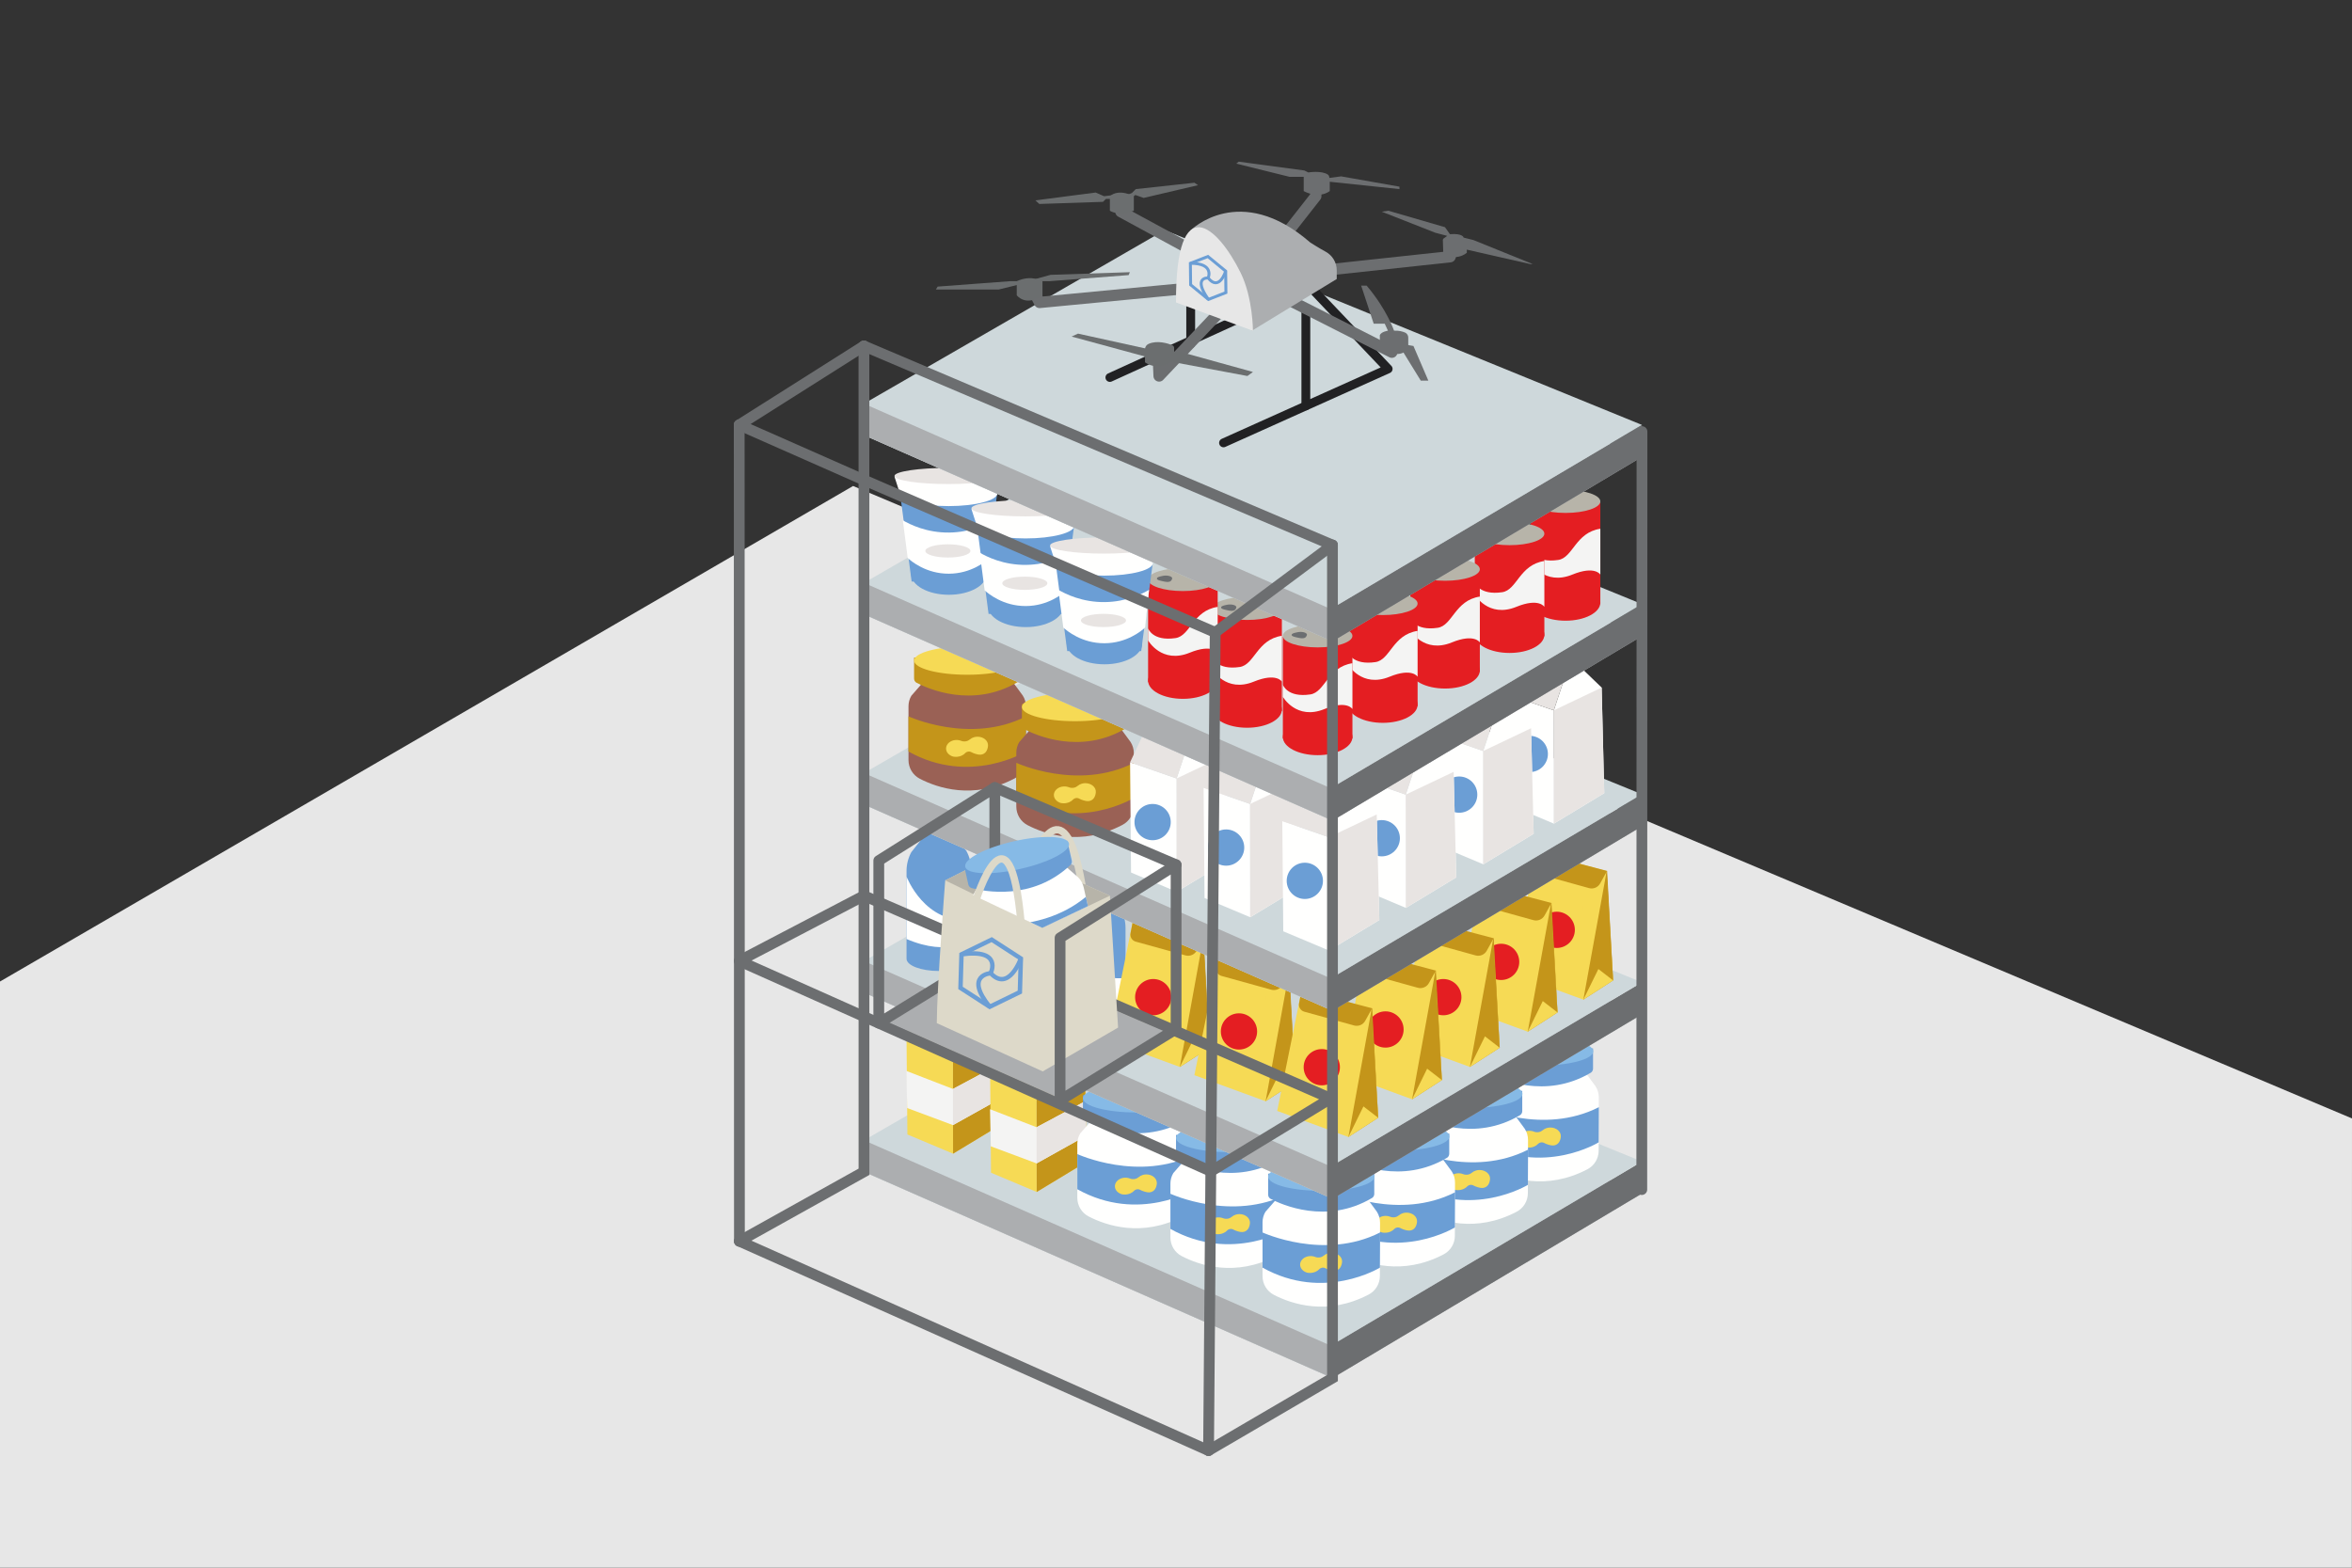 <?xml version="1.0" encoding="utf-8"?>
<!-- Generator: Adobe Illustrator 26.0.3, SVG Export Plug-In . SVG Version: 6.00 Build 0)  -->
<svg version="1.1" xmlns="http://www.w3.org/2000/svg" xmlns:xlink="http://www.w3.org/1999/xlink" x="0px" y="0px"
	 viewBox="0 0 4800 3200" style="enable-background:new 0 0 4800 3200;" xml:space="preserve">
<rect x="0" y="0" width="4800" height="3200" fill="#333333" stroke="none"/>
<style type="text/css">
	.st0{fill:#E7E7E7;}
	.st1{fill:#ACAEB0;}
	.st2{fill:#6C6E70;}
	.st3{fill:#CED8DB;}
	.st4{fill:#F6DA55;}
	.st5{fill:#C4951A;}
	.st6{fill:#F4F4F3;}
	.st7{fill:#E8E4E2;}
	.st8{fill:#FFFFFE;}
	.st9{fill:#6B9ED5;}
	.st10{fill:#86BAE6;}
	.st11{fill:#E41E22;}
	.st12{fill:#9A6155;}
	.st13{fill:#B7B4A9;}
	.st14{fill:none;stroke:#6C6E70;stroke-width:22;stroke-linecap:round;stroke-miterlimit:10;}
	.st15{fill:none;stroke:#6C6E70;stroke-width:22;stroke-linecap:round;stroke-linejoin:round;stroke-miterlimit:10;}
	.st16{fill:#DDD9C9;}
	.st17{fill:none;stroke:#DDD9C9;stroke-width:15;stroke-miterlimit:10;}
	.st18{clip-path:url(#SVGID_00000134939294612512927470000012748752882316378774_);}
	.st19{opacity:0.29;}
	.st20{fill:none;stroke:#212123;stroke-width:18;stroke-linecap:round;stroke-linejoin:round;stroke-miterlimit:10;}
	.st21{fill:none;stroke:#6C6E70;stroke-width:23;stroke-linejoin:round;stroke-miterlimit:10;}
	.st22{fill:#6B6E6F;}
	.st23{fill:none;stroke:#6B9ED5;stroke-width:6;stroke-miterlimit:10;}
	.st24{fill:none;stroke:#6B9ED5;stroke-width:9;stroke-miterlimit:10;}
</style>
<g id="Layer_1">
	<polygon class="st0" points="-0.25,3200 4799.75,3200 4800,2283 1741,992 -0.25,2003.65 	"/>
</g>
<g id="Layer_7">
	<g>
		<polygon class="st1" points="1763.23,2391.84 2372.5,2027.66 3351,2436.19 2719.39,2812.91 		"/>
		<polygon class="st2" points="3351,2436.19 3351,2370.95 2715.87,2746.77 2719.39,2812.91 		"/>
		<polygon class="st3" points="2715.87,2746.77 1763.23,2327.61 2377.13,1973.32 3351,2370.95 2715.87,2746.77 1763.23,2327.61 
			1763.23,2391.84 2719.39,2812.91 		"/>
		<polygon class="st1" points="1763.23,2327.61 1763.23,2391.84 2719.39,2812.91 2715.87,2746.77 		"/>
	</g>
	<g>
		<polygon class="st4" points="1945.04,2354.91 2047.82,2292.68 2042.53,2077.16 1980.2,2017.16 1944.82,2123.68 		"/>
		<polygon class="st4" points="1849.82,2090.68 1944.82,2123.68 1945.04,2354.91 1851.82,2315.68 		"/>
		<polygon class="st5" points="1849.82,2090.68 1892.82,1998.68 1980.2,2017.16 1944.82,2123.68 		"/>
		<polygon class="st4" points="1971.56,2043.16 1884.18,2017.16 1892.82,1998.68 1980.2,2017.16 		"/>
		<polygon class="st5" points="1944.82,2123.68 2042.53,2077.16 2047.82,2292.68 1945.04,2354.91 		"/>
		<polygon class="st6" points="1849.82,2186.03 1944.82,2222.79 2044.79,2169.22 2046.52,2239.81 1944.82,2296.61 1851.34,2261.74 
					"/>
		<polygon class="st7" points="1944.82,2222.79 1944.82,2296.61 2046.52,2239.81 2044.79,2169.22 		"/>
	</g>
	<g>
		<polygon class="st4" points="2115.72,2433.07 2218.5,2370.83 2213.21,2155.32 2150.87,2095.32 2115.5,2201.83 		"/>
		<polygon class="st4" points="2020.5,2168.83 2115.5,2201.83 2115.72,2433.07 2022.5,2393.83 		"/>
		<polygon class="st5" points="2020.5,2168.83 2063.5,2076.83 2150.87,2095.32 2115.5,2201.83 		"/>
		<polygon class="st4" points="2142.24,2121.32 2054.86,2095.32 2063.5,2076.83 2150.87,2095.32 		"/>
		<polygon class="st5" points="2115.5,2201.83 2213.21,2155.32 2218.5,2370.83 2115.72,2433.07 		"/>
		<polygon class="st6" points="2020.5,2264.19 2115.5,2300.95 2215.47,2247.38 2217.2,2317.97 2115.5,2374.77 2022.02,2339.9 		"/>
		<polygon class="st7" points="2115.5,2300.95 2115.5,2374.77 2217.2,2317.97 2215.47,2247.38 		"/>
	</g>
	<g>
		<path class="st8" d="M2412.83,2287.36h-185.49l-22.82,26.18c-3.87,6.47-5.91,13.87-5.91,21.42l0,109.99
			c0,15.96,8.82,30.66,22.99,38.01c35.7,18.54,109.21,43.84,193.68-0.58c14.01-7.37,22.78-21.9,22.83-37.72l0.32-108.8
			c0.02-8.11-2.32-16.05-6.73-22.86L2412.83,2287.36z"/>
		<path class="st9" d="M2210.03,2235.69v42.76c0,3.68,1.95,7.04,5.03,8.66c22.17,11.66,114.13,53.32,206.96-1.72
			c2.86-1.69,4.62-4.93,4.62-8.43v-41.26H2210.03z"/>
		<ellipse class="st10" cx="2318.53" cy="2241.81" rx="108.5" ry="28.96"/>
		<path class="st9" d="M2198.61,2355.73c0,0,125.77,58.04,239.91,0l-0.37,71.77c0,0-113.91,70.25-239.54,0V2355.73z"/>
		<path class="st4" d="M2320.05,2427.69l0.08-0.01c2.43-0.4,4.96,0.01,6.98,1.19c3.94,2.29,13.04,5.4,18.33,5.06
			c10.51-0.67,14.79-9.56,15.46-18.13c0.79-10.15-9.08-18.58-21.37-18.58c-2.5,0-4.89,0.35-7.12,0.99l0,0l0,0
			c-3.24,0.93-6.11,2.47-8.43,4.46c-2.09,1.8-4.69,3.17-7.63,3.78c-0.11,0.02-0.21,0.04-0.32,0.06c-3.33,0.66-6.88,0.36-9.97-0.86
			c-3.3-1.31-7.07-1.95-11.06-1.71c-10.62,0.66-19.15,7.8-19.7,16.46c-0.5,7.95,5.52,14.8,14.1,17.33c0,0,14.89,3.64,25.02-7.13
			C2315.84,2429.12,2317.8,2428.06,2320.05,2427.69z"/>
	</g>
	<g>
		<path class="st8" d="M2602.83,2368.36h-185.49l-22.82,26.18c-3.87,6.47-5.91,13.87-5.91,21.42l0,109.99
			c0,15.96,8.82,30.66,22.99,38.01c35.7,18.54,109.21,43.84,193.68-0.58c14.01-7.37,22.78-21.9,22.83-37.72l0.32-108.8
			c0.02-8.11-2.32-16.05-6.73-22.86L2602.83,2368.36z"/>
		<path class="st9" d="M2400.03,2316.69v42.76c0,3.68,1.95,7.04,5.03,8.66c22.17,11.66,114.13,53.32,206.96-1.72
			c2.86-1.69,4.62-4.93,4.62-8.43v-41.26H2400.03z"/>
		<ellipse class="st10" cx="2508.53" cy="2322.81" rx="108.5" ry="28.96"/>
		<path class="st9" d="M2388.61,2436.73c0,0,125.77,58.04,239.91,0l-0.37,71.77c0,0-113.91,70.25-239.54,0V2436.73z"/>
		<path class="st4" d="M2510.05,2508.69l0.08-0.01c2.43-0.4,4.96,0.01,6.98,1.19c3.94,2.29,13.04,5.4,18.33,5.06
			c10.51-0.67,14.79-9.56,15.46-18.13c0.79-10.15-9.08-18.58-21.37-18.58c-2.5,0-4.89,0.35-7.12,0.99l0,0l0,0
			c-3.24,0.93-6.11,2.47-8.43,4.46c-2.09,1.8-4.69,3.17-7.63,3.78c-0.11,0.02-0.21,0.04-0.32,0.06c-3.33,0.66-6.88,0.36-9.97-0.86
			c-3.3-1.31-7.07-1.95-11.06-1.71c-10.62,0.66-19.15,7.8-19.7,16.46c-0.5,7.95,5.52,14.8,14.1,17.33c0,0,14.89,3.64,25.02-7.13
			C2505.84,2510.12,2507.8,2509.06,2510.05,2508.69z"/>
	</g>
	<g>
		<path class="st8" d="M3237.3,2191.64h-185.49l-22.82,26.18c-3.87,6.47-5.91,13.87-5.91,21.42l0,109.99
			c0,15.96,8.82,30.66,22.99,38.01c35.7,18.54,109.21,43.84,193.68-0.58c14.01-7.37,22.78-21.9,22.83-37.72l0.32-108.8
			c0.02-8.11-2.32-16.05-6.73-22.86L3237.3,2191.64z"/>
		<path class="st9" d="M3034.49,2139.96v42.76c0,3.68,1.95,7.04,5.03,8.66c22.17,11.66,114.13,53.32,206.96-1.72
			c2.86-1.69,4.62-4.93,4.62-8.43v-41.26H3034.49z"/>
		<ellipse class="st10" cx="3143" cy="2146.08" rx="108.5" ry="28.96"/>
		<path class="st9" d="M3023.07,2260c0,0,125.77,58.04,239.91,0l-0.37,71.77c0,0-113.91,70.25-239.54,0V2260z"/>
		<path class="st4" d="M3144.52,2331.97l0.08-0.01c2.43-0.4,4.96,0.01,6.98,1.19c3.94,2.29,13.04,5.4,18.33,5.06
			c10.51-0.67,14.79-9.56,15.46-18.13c0.79-10.15-9.08-18.58-21.37-18.58c-2.5,0-4.89,0.35-7.12,0.99l0,0l0,0
			c-3.24,0.93-6.11,2.47-8.43,4.46c-2.09,1.8-4.69,3.17-7.63,3.78c-0.11,0.02-0.21,0.04-0.32,0.06c-3.33,0.66-6.88,0.36-9.97-0.86
			c-3.3-1.31-7.07-1.95-11.06-1.71c-10.62,0.66-19.15,7.8-19.7,16.46c-0.5,7.95,5.52,14.8,14.1,17.33c0,0,14.89,3.64,25.02-7.13
			C3140.3,2333.4,3142.27,2332.34,3144.52,2331.97z"/>
	</g>
	<g>
		<path class="st8" d="M3092.83,2278.36h-185.49l-22.82,26.18c-3.87,6.47-5.91,13.87-5.91,21.42l0,109.99
			c0,15.96,8.82,30.66,22.99,38.01c35.7,18.54,109.21,43.84,193.68-0.58c14.01-7.37,22.78-21.9,22.83-37.72l0.32-108.8
			c0.02-8.11-2.32-16.05-6.73-22.86L3092.83,2278.36z"/>
		<path class="st9" d="M2890.03,2226.69v42.76c0,3.68,1.95,7.04,5.03,8.66c22.17,11.66,114.13,53.32,206.96-1.72
			c2.86-1.69,4.62-4.93,4.62-8.43v-41.26H2890.03z"/>
		<ellipse class="st10" cx="2998.53" cy="2232.81" rx="108.5" ry="28.96"/>
		<path class="st9" d="M2878.61,2346.73c0,0,125.77,58.04,239.91,0l-0.37,71.77c0,0-113.91,70.25-239.54,0V2346.73z"/>
		<path class="st4" d="M3000.05,2418.69l0.08-0.01c2.43-0.4,4.96,0.01,6.98,1.19c3.94,2.29,13.04,5.4,18.33,5.06
			c10.51-0.67,14.79-9.56,15.46-18.13c0.79-10.15-9.08-18.58-21.37-18.58c-2.5,0-4.89,0.35-7.12,0.99l0,0l0,0
			c-3.24,0.93-6.11,2.47-8.43,4.46c-2.09,1.8-4.69,3.17-7.63,3.78c-0.11,0.02-0.21,0.04-0.32,0.06c-3.33,0.66-6.88,0.36-9.97-0.86
			c-3.3-1.31-7.07-1.95-11.06-1.71c-10.62,0.66-19.15,7.8-19.7,16.46c-0.5,7.95,5.52,14.8,14.1,17.33c0,0,14.89,3.64,25.02-7.13
			C2995.84,2420.12,2997.8,2419.06,3000.05,2418.69z"/>
	</g>
	<g>
		<path class="st8" d="M2943.83,2365.36h-185.49l-22.82,26.18c-3.87,6.47-5.91,13.87-5.91,21.42l0,109.99
			c0,15.96,8.82,30.66,22.99,38.01c35.7,18.54,109.21,43.84,193.68-0.58c14.01-7.37,22.78-21.9,22.83-37.72l0.32-108.8
			c0.02-8.11-2.32-16.05-6.73-22.86L2943.83,2365.36z"/>
		<path class="st9" d="M2741.03,2313.69v42.76c0,3.68,1.95,7.04,5.03,8.66c22.17,11.66,114.13,53.32,206.96-1.72
			c2.86-1.69,4.62-4.93,4.62-8.43v-41.26H2741.03z"/>
		<ellipse class="st10" cx="2849.53" cy="2319.81" rx="108.5" ry="28.96"/>
		<path class="st9" d="M2729.61,2433.73c0,0,125.77,58.04,239.91,0l-0.37,71.77c0,0-113.91,70.25-239.54,0V2433.73z"/>
		<path class="st4" d="M2851.05,2505.69l0.08-0.01c2.43-0.4,4.96,0.01,6.98,1.19c3.94,2.29,13.04,5.4,18.33,5.06
			c10.51-0.67,14.79-9.56,15.46-18.13c0.79-10.15-9.08-18.58-21.37-18.58c-2.5,0-4.89,0.35-7.12,0.99l0,0l0,0
			c-3.24,0.93-6.11,2.47-8.43,4.46c-2.09,1.8-4.69,3.17-7.63,3.78c-0.11,0.02-0.21,0.04-0.32,0.06c-3.33,0.66-6.88,0.36-9.97-0.86
			c-3.3-1.31-7.07-1.95-11.06-1.71c-10.62,0.66-19.15,7.8-19.7,16.46c-0.5,7.95,5.52,14.8,14.1,17.33c0,0,14.89,3.64,25.02-7.13
			C2846.84,2507.12,2848.8,2506.06,2851.05,2505.69z"/>
	</g>
	<g>
		<path class="st8" d="M2790.83,2447.36h-185.49l-22.82,26.18c-3.87,6.47-5.91,13.87-5.91,21.42l0,109.99
			c0,15.96,8.82,30.66,22.99,38.01c35.7,18.54,109.21,43.84,193.68-0.58c14.01-7.37,22.78-21.9,22.83-37.72l0.32-108.8
			c0.02-8.11-2.32-16.05-6.73-22.86L2790.83,2447.36z"/>
		<path class="st9" d="M2588.03,2395.69v42.76c0,3.68,1.95,7.04,5.03,8.66c22.17,11.66,114.13,53.32,206.96-1.72
			c2.86-1.69,4.62-4.93,4.62-8.43v-41.26H2588.03z"/>
		<ellipse class="st10" cx="2696.53" cy="2401.81" rx="108.5" ry="28.96"/>
		<path class="st9" d="M2576.61,2515.73c0,0,125.77,58.04,239.91,0l-0.37,71.77c0,0-113.91,70.25-239.54,0V2515.73z"/>
		<path class="st4" d="M2698.05,2587.69l0.08-0.01c2.43-0.4,4.96,0.01,6.98,1.19c3.94,2.29,13.04,5.4,18.33,5.06
			c10.51-0.67,14.79-9.56,15.46-18.13c0.79-10.15-9.08-18.58-21.37-18.58c-2.5,0-4.89,0.35-7.12,0.99l0,0l0,0
			c-3.24,0.93-6.11,2.47-8.43,4.46c-2.09,1.8-4.69,3.17-7.63,3.78c-0.11,0.02-0.21,0.04-0.32,0.06c-3.33,0.66-6.88,0.36-9.97-0.86
			c-3.3-1.31-7.07-1.95-11.06-1.71c-10.62,0.66-19.15,7.8-19.7,16.46c-0.5,7.95,5.52,14.8,14.1,17.33c0,0,14.89,3.64,25.02-7.13
			C2693.84,2589.12,2695.8,2588.06,2698.05,2587.69z"/>
	</g>
	<g>
		<polygon class="st1" points="1763.17,2026.07 2372.45,1661.89 3350.94,2070.42 2719.33,2447.14 		"/>
		<polygon class="st2" points="3350.94,2070.42 3350.94,2005.18 2715.82,2381 2719.33,2447.14 		"/>
		<polygon class="st3" points="2715.82,2381 1763.17,1961.84 2377.07,1607.55 3350.94,2005.18 2715.82,2381 1763.17,1961.84 
			1763.17,2026.07 2719.33,2447.14 		"/>
		<polygon class="st1" points="1763.17,1961.84 1763.17,2026.07 2719.33,2447.14 2715.82,2381 		"/>
	</g>
	<g>
		<path class="st9" d="M2286.94,1855.17l-36.08-43.95h-39.03l-37.13,46.87c-6.37,11.82-9.7,25.03-9.7,38.45v179.04
			c0,13.82,29.55,25.02,66,25.02c36.45,0,66-11.2,66-25.02v-181.31C2297,1880.6,2293.54,1867.15,2286.94,1855.17z"/>
		<path class="st3" d="M2204.89,1794.36v14.7c0,1.57,0.89,3.01,2.3,3.69c6.37,3.09,25.28,10.26,47.55-0.06
			c1.45-0.67,2.38-2.14,2.38-3.73v-14.59"/>
		<ellipse class="st7" cx="2231" cy="1794.36" rx="26.11" ry="7.34"/>
		<path class="st8" d="M2165,1907.87c0,0,36.99,98.46,132,88.3v39.15c0,0-44.24,37.69-132,0V1907.87z"/>
	</g>
	<g>
		<path class="st9" d="M1972.02,1736.58l-36.08-43.95h-39.03l-37.13,46.87c-6.37,11.82-9.7,25.03-9.7,38.45V1957
			c0,13.82,29.55,25.02,66,25.02s66-11.2,66-25.02v-181.31C1982.09,1762.01,1978.62,1748.56,1972.02,1736.58z"/>
		<path class="st3" d="M1889.98,1675.77v14.7c0,1.57,0.89,3.01,2.3,3.69c6.37,3.09,25.28,10.26,47.55-0.06
			c1.45-0.67,2.38-2.14,2.38-3.73v-14.59"/>
		<ellipse class="st7" cx="1916.09" cy="1675.77" rx="26.11" ry="7.34"/>
		<path class="st8" d="M1850.09,1789.28c0,0,36.99,98.46,132,88.3v39.15c0,0-44.24,37.69-132,0V1789.28z"/>
	</g>
	<g>
		<polyline class="st5" points="2407.62,1946.66 2407.84,2177.89 2468.62,2138.66 2456.33,1915.14 		"/>
		<polygon class="st4" points="2312.53,1877.4 2455.53,1915.4 2407.84,2177.89 2262.53,2124.66 		"/>
		<circle class="st11" cx="2353.53" cy="2035.4" r="37"/>
		<polygon class="st4" points="2407.62,1946.66 2454.33,1915.14 2468.62,2138.66 2407.84,2177.89 		"/>
		<path class="st5" d="M2442.14,1940.69l14.19-25.55l-143.8-37.74l-5.37,27.51c-1.49,7.62,3.14,15.09,10.62,17.16l101.64,28.15
			C2428.28,1952.67,2437.68,1948.74,2442.14,1940.69z"/>
		<polygon class="st5" points="2455.53,1915.4 2407.84,2177.89 2438.53,2115.4 2468.62,2138.66 		"/>
	</g>
	<g>
		<polyline class="st5" points="2582.62,2016.66 2582.84,2247.89 2643.62,2208.66 2631.33,1985.14 		"/>
		<polygon class="st4" points="2487.53,1947.4 2630.53,1985.4 2582.84,2247.89 2437.53,2194.66 		"/>
		<circle class="st11" cx="2528.53" cy="2105.4" r="37"/>
		<polygon class="st4" points="2582.62,2016.66 2629.33,1985.14 2643.62,2208.66 2582.84,2247.89 		"/>
		<path class="st5" d="M2617.14,2010.69l14.19-25.55l-143.8-37.74l-5.37,27.51c-1.49,7.62,3.14,15.09,10.62,17.16l101.64,28.15
			C2603.28,2022.67,2612.68,2018.74,2617.14,2010.69z"/>
		<polygon class="st5" points="2630.53,1985.4 2582.84,2247.89 2613.53,2185.4 2643.62,2208.66 		"/>
	</g>
	<g>
		<polyline class="st5" points="3231.09,1809.26 3231.31,2040.49 3292.09,2001.26 3279.8,1777.74 		"/>
		<polygon class="st4" points="3136,1740 3279,1778 3231.31,2040.49 3086,1987.26 		"/>
		<circle class="st11" cx="3177" cy="1898" r="37"/>
		<polygon class="st4" points="3231.09,1809.26 3277.8,1777.74 3292.09,2001.26 3231.31,2040.49 		"/>
		<path class="st5" d="M3265.61,1803.29l14.19-25.55L3136,1740l-5.37,27.51c-1.49,7.62,3.14,15.09,10.62,17.16l101.64,28.15
			C3251.75,1815.27,3261.15,1811.33,3265.61,1803.29z"/>
		<polygon class="st5" points="3279,1778 3231.31,2040.49 3262,1978 3292.09,2001.26 		"/>
	</g>
	<g>
		<polyline class="st5" points="3117.62,1874.66 3117.84,2105.89 3178.62,2066.66 3166.33,1843.14 		"/>
		<polygon class="st4" points="3022.53,1805.4 3165.53,1843.4 3117.84,2105.89 2972.53,2052.66 		"/>
		<circle class="st11" cx="3063.53" cy="1963.4" r="37"/>
		<polygon class="st4" points="3117.62,1874.66 3164.33,1843.14 3178.62,2066.66 3117.84,2105.89 		"/>
		<path class="st5" d="M3152.14,1868.69l14.19-25.55l-143.8-37.74l-5.37,27.51c-1.49,7.62,3.14,15.09,10.62,17.16l101.64,28.15
			C3138.28,1880.67,3147.68,1876.74,3152.14,1868.69z"/>
		<polygon class="st5" points="3165.53,1843.4 3117.84,2105.89 3148.53,2043.4 3178.62,2066.66 		"/>
	</g>
	<g>
		<polyline class="st5" points="2999.62,1946.66 2999.84,2177.89 3060.62,2138.66 3048.33,1915.14 		"/>
		<polygon class="st4" points="2904.53,1877.4 3047.53,1915.4 2999.84,2177.89 2854.53,2124.66 		"/>
		<circle class="st11" cx="2945.53" cy="2035.4" r="37"/>
		<polygon class="st4" points="2999.62,1946.66 3046.33,1915.14 3060.62,2138.66 2999.84,2177.89 		"/>
		<path class="st5" d="M3034.14,1940.69l14.19-25.55l-143.8-37.74l-5.37,27.51c-1.49,7.62,3.14,15.09,10.62,17.16l101.64,28.15
			C3020.28,1952.67,3029.68,1948.74,3034.14,1940.69z"/>
		<polygon class="st5" points="3047.53,1915.4 2999.84,2177.89 3030.53,2115.4 3060.62,2138.66 		"/>
	</g>
	<g>
		<polyline class="st5" points="2881.62,2012.66 2881.84,2243.89 2942.62,2204.66 2930.33,1981.14 		"/>
		<polygon class="st4" points="2786.53,1943.4 2929.53,1981.4 2881.84,2243.89 2736.53,2190.66 		"/>
		<circle class="st11" cx="2827.53" cy="2101.4" r="37"/>
		<polygon class="st4" points="2881.62,2012.66 2928.33,1981.14 2942.62,2204.66 2881.84,2243.89 		"/>
		<path class="st5" d="M2916.14,2006.69l14.19-25.55l-143.8-37.74l-5.37,27.51c-1.49,7.62,3.14,15.09,10.62,17.16l101.64,28.15
			C2902.28,2018.67,2911.68,2014.74,2916.14,2006.69z"/>
		<polygon class="st5" points="2929.53,1981.4 2881.84,2243.89 2912.53,2181.4 2942.62,2204.66 		"/>
	</g>
	<g>
		<polyline class="st5" points="2751.62,2089.66 2751.84,2320.89 2812.62,2281.66 2800.33,2058.14 		"/>
		<polygon class="st4" points="2656.53,2020.4 2799.53,2058.4 2751.84,2320.89 2606.53,2267.66 		"/>
		<circle class="st11" cx="2697.53" cy="2178.4" r="37"/>
		<polygon class="st4" points="2751.62,2089.66 2798.33,2058.14 2812.62,2281.66 2751.84,2320.89 		"/>
		<path class="st5" d="M2786.14,2083.69l14.19-25.55l-143.8-37.74l-5.37,27.51c-1.49,7.62,3.14,15.09,10.62,17.16l101.64,28.15
			C2772.28,2095.67,2781.68,2091.74,2786.14,2083.69z"/>
		<polygon class="st5" points="2799.53,2058.4 2751.84,2320.89 2782.53,2258.4 2812.62,2281.66 		"/>
	</g>
	<g>
		<polygon class="st1" points="1763.17,1642.23 2372.45,1278.06 3350.94,1686.59 2719.33,2063.31 		"/>
		<polygon class="st2" points="3350.94,1686.59 3350.94,1621.35 2715.82,1997.16 2719.33,2063.31 		"/>
		<polygon class="st3" points="2715.82,1997.16 1763.17,1578.01 2377.07,1223.72 3350.94,1621.35 2715.82,1997.16 1763.17,1578.01 
			1763.17,1642.23 2719.33,2063.31 		"/>
		<polygon class="st1" points="1763.17,1578.01 1763.17,1642.23 2719.33,2063.31 2715.82,1997.16 		"/>
	</g>
	<g>
		<path class="st12" d="M2068.28,1393.91h-185.49l-22.82,26.18c-3.87,6.47-5.91,13.87-5.91,21.42l0,109.99
			c0,15.96,8.82,30.66,22.99,38.01c35.7,18.54,109.21,43.84,193.68-0.58c14.01-7.37,22.78-21.9,22.83-37.72l0.32-108.8
			c0.02-8.11-2.32-16.05-6.73-22.86L2068.28,1393.91z"/>
		<path class="st5" d="M1865.47,1342.23v42.76c0,3.68,1.95,7.04,5.03,8.66c22.17,11.66,114.13,53.32,206.96-1.72
			c2.86-1.69,4.62-4.93,4.62-8.43v-41.26H1865.47z"/>
		<ellipse class="st4" cx="1973.97" cy="1348.35" rx="108.5" ry="28.96"/>
		<path class="st5" d="M1854.05,1462.27c0,0,125.77,58.04,239.91,0l-0.37,71.77c0,0-113.91,70.25-239.54,0V1462.27z"/>
		<path class="st4" d="M1975.5,1534.24l0.08-0.01c2.43-0.4,4.96,0.01,6.98,1.19c3.94,2.29,13.04,5.4,18.33,5.06
			c10.51-0.67,14.79-9.56,15.46-18.13c0.79-10.15-9.08-18.58-21.37-18.58c-2.5,0-4.89,0.35-7.12,0.99l0,0l0,0
			c-3.24,0.93-6.11,2.47-8.43,4.46c-2.09,1.8-4.69,3.17-7.63,3.78c-0.11,0.02-0.21,0.04-0.32,0.06c-3.33,0.66-6.88,0.36-9.97-0.86
			c-3.3-1.31-7.07-1.95-11.06-1.71c-10.62,0.66-19.15,7.8-19.7,16.46c-0.5,7.95,5.52,14.8,14.1,17.33c0,0,14.89,3.64,25.02-7.13
			C1971.28,1535.67,1973.25,1534.61,1975.5,1534.24z"/>
	</g>
	<g>
		<path class="st12" d="M2288.31,1488.74h-185.49l-22.82,26.18c-3.87,6.47-5.91,13.87-5.91,21.42l0,109.99
			c0,15.96,8.82,30.66,22.99,38.01c35.7,18.54,109.21,43.84,193.68-0.58c14.01-7.37,22.78-21.9,22.83-37.72l0.32-108.8
			c0.02-8.11-2.32-16.05-6.73-22.86L2288.31,1488.74z"/>
		<path class="st5" d="M2085.51,1437.07v42.76c0,3.68,1.95,7.04,5.03,8.66c22.17,11.66,114.13,53.32,206.96-1.72
			c2.86-1.69,4.62-4.93,4.62-8.43v-41.26H2085.51z"/>
		<ellipse class="st4" cx="2194.01" cy="1443.19" rx="108.5" ry="28.96"/>
		<path class="st5" d="M2074.09,1557.11c0,0,125.77,58.04,239.91,0l-0.37,71.77c0,0-113.91,70.25-239.54,0V1557.11z"/>
		<path class="st4" d="M2195.53,1629.07l0.08-0.01c2.43-0.4,4.96,0.01,6.98,1.19c3.94,2.29,13.04,5.4,18.33,5.06
			c10.51-0.67,14.79-9.56,15.46-18.13c0.79-10.15-9.08-18.58-21.37-18.58c-2.5,0-4.89,0.35-7.12,0.99l0,0l0,0
			c-3.24,0.93-6.11,2.47-8.43,4.46c-2.09,1.8-4.69,3.17-7.63,3.78c-0.11,0.02-0.21,0.04-0.32,0.06c-3.33,0.66-6.88,0.36-9.97-0.86
			c-3.3-1.31-7.07-1.95-11.06-1.71c-10.62,0.66-19.15,7.8-19.7,16.46c-0.5,7.95,5.52,14.8,14.1,17.33c0,0,14.89,3.64,25.02-7.13
			C2191.32,1630.5,2193.28,1629.44,2195.53,1629.07z"/>
	</g>
	<g>
		<polygon class="st8" points="2401.49,1820.3 2504.27,1758.07 2498.98,1542.56 2436.64,1482.56 2401.27,1589.07 		"/>
		<polygon class="st8" points="2306.27,1556.07 2401.27,1589.07 2401.49,1820.3 2308.27,1781.07 		"/>
		<polygon class="st7" points="2306.27,1556.07 2349.27,1464.07 2436.64,1482.56 2401.27,1589.07 		"/>
		<polygon class="st8" points="2428.01,1508.56 2340.63,1482.56 2349.27,1464.07 2436.64,1482.56 		"/>
		<circle class="st9" cx="2352.27" cy="1678.07" r="37"/>
		<polygon class="st7" points="2401.27,1589.07 2498.98,1542.56 2504.27,1758.07 2401.49,1820.3 		"/>
	</g>
	<g>
		<polygon class="st8" points="2551.49,1872.3 2654.27,1810.07 2648.98,1594.56 2586.64,1534.56 2551.27,1641.07 		"/>
		<polygon class="st8" points="2456.27,1608.07 2551.27,1641.07 2551.49,1872.3 2458.27,1833.07 		"/>
		<polygon class="st7" points="2456.27,1608.07 2499.27,1516.07 2586.64,1534.56 2551.27,1641.07 		"/>
		<polygon class="st8" points="2578.01,1560.56 2490.63,1534.56 2499.27,1516.07 2586.64,1534.56 		"/>
		<circle class="st9" cx="2502.27" cy="1730.07" r="37"/>
		<polygon class="st7" points="2551.27,1641.07 2648.98,1594.56 2654.27,1810.07 2551.49,1872.3 		"/>
	</g>
	<g>
		<polygon class="st8" points="3171.22,1681.23 3274,1619 3268.71,1403.48 3206.38,1343.48 3171,1450 		"/>
		<polygon class="st8" points="3076,1417 3171,1450 3171.22,1681.23 3078,1642 		"/>
		<polygon class="st7" points="3076,1417 3119,1325 3206.38,1343.48 3171,1450 		"/>
		<polygon class="st8" points="3197.74,1369.48 3110.36,1343.48 3119,1325 3206.38,1343.48 		"/>
		<circle class="st9" cx="3122" cy="1539" r="37"/>
		<polygon class="st7" points="3171,1450 3268.71,1403.48 3274,1619 3171.22,1681.23 		"/>
	</g>
	<g>
		<polygon class="st8" points="3027.14,1764.23 3129.92,1702 3124.64,1486.48 3062.3,1426.48 3026.92,1533 		"/>
		<polygon class="st8" points="2931.92,1500 3026.92,1533 3027.14,1764.23 2933.92,1725 		"/>
		<polygon class="st7" points="2931.92,1500 2974.92,1408 3062.3,1426.48 3026.92,1533 		"/>
		<polygon class="st8" points="3053.66,1452.48 2966.28,1426.48 2974.92,1408 3062.3,1426.48 		"/>
		<circle class="st9" cx="2977.92" cy="1622" r="37"/>
		<polygon class="st7" points="3026.92,1533 3124.64,1486.48 3129.92,1702 3027.14,1764.23 		"/>
	</g>
	<g>
		<polygon class="st8" points="2869.14,1853.23 2971.92,1791 2966.64,1575.48 2904.3,1515.48 2868.92,1622 		"/>
		<polygon class="st8" points="2773.92,1589 2868.92,1622 2869.14,1853.23 2775.92,1814 		"/>
		<polygon class="st7" points="2773.92,1589 2816.92,1497 2904.3,1515.48 2868.92,1622 		"/>
		<polygon class="st8" points="2895.66,1541.48 2808.28,1515.48 2816.92,1497 2904.3,1515.48 		"/>
		<circle class="st9" cx="2819.92" cy="1711" r="37"/>
		<polygon class="st7" points="2868.92,1622 2966.64,1575.48 2971.92,1791 2869.14,1853.23 		"/>
	</g>
	<g>
		<polygon class="st8" points="2712.14,1940.23 2814.92,1878 2809.64,1662.48 2747.3,1602.48 2711.92,1709 		"/>
		<polygon class="st8" points="2616.92,1676 2711.92,1709 2712.14,1940.23 2618.92,1901 		"/>
		<polygon class="st7" points="2616.92,1676 2659.92,1584 2747.3,1602.48 2711.92,1709 		"/>
		<polygon class="st8" points="2738.66,1628.48 2651.28,1602.48 2659.92,1584 2747.3,1602.48 		"/>
		<circle class="st9" cx="2662.92" cy="1798" r="37"/>
		<polygon class="st7" points="2711.92,1709 2809.64,1662.48 2814.92,1878 2712.14,1940.23 		"/>
	</g>
	<g>
		<polygon class="st1" points="1763.2,1253.99 2372.48,889.82 3350.97,1298.35 2719.36,1675.07 		"/>
		<polygon class="st2" points="3350.97,1298.35 3350.97,1233.11 2715.84,1608.92 2719.36,1675.07 		"/>
		<polygon class="st3" points="2715.84,1608.92 1763.2,1189.77 2377.1,835.48 3350.97,1233.11 2715.84,1608.92 1763.2,1189.77 
			1763.2,1253.99 2719.36,1675.07 		"/>
		<polygon class="st1" points="1763.2,1189.77 1763.2,1253.99 2719.36,1675.07 2715.84,1608.92 		"/>
	</g>
	<g>
		<rect x="3124" y="1025" class="st11" width="142" height="208"/>
		<ellipse class="st11" cx="3195" cy="1230" rx="71" ry="37"/>
		<ellipse class="st13" cx="3195" cy="1023.5" rx="71" ry="23.5"/>
		<path class="st6" d="M3124,1123.21c0,0,9,26.79,56,19.79c30.34-4.52,35-56,86-63.71v93.58c0,0-11-18.87-57.15,0
			c-57.28,23.41-84.85-25.01-84.85-25.01V1123.21z"/>
		<path class="st2" d="M3173,1022c-2,6-6,8-19,5c-6.46-1.49-12-2.46-12-5.5c0-3.04,5.52-4.1,12-5.5
			C3163.29,1014,3174.68,1016.97,3173,1022z"/>
	</g>
	<g>
		<rect x="3009.75" y="1090.82" class="st11" width="142" height="208"/>
		<ellipse class="st11" cx="3080.75" cy="1295.82" rx="71" ry="37"/>
		<ellipse class="st13" cx="3080.75" cy="1089.32" rx="71" ry="23.5"/>
		<path class="st6" d="M3009.75,1189.03c0,0,9,26.79,56,19.79c30.34-4.52,35-56,86-63.71v93.58c0,0-11-18.87-57.15,0
			c-57.28,23.41-84.85-25.01-84.85-25.01V1189.03z"/>
		<path class="st2" d="M3058.75,1087.82c-2,6-6,8-19,5c-6.46-1.49-12-2.46-12-5.5s5.52-4.1,12-5.5
			C3049.03,1079.82,3060.43,1082.79,3058.75,1087.82z"/>
	</g>
	<g>
		<rect x="2878.06" y="1163.48" class="st11" width="142" height="208"/>
		<ellipse class="st11" cx="2949.06" cy="1368.48" rx="71" ry="37"/>
		<ellipse class="st13" cx="2949.06" cy="1161.98" rx="71" ry="23.5"/>
		<path class="st6" d="M2878.06,1261.69c0,0,9,26.79,56,19.79c30.34-4.52,35-56,86-63.71v93.58c0,0-11-18.87-57.15,0
			c-57.28,23.41-84.85-25.01-84.85-25.01V1261.69z"/>
		<path class="st2" d="M2927.06,1160.48c-2,6-6,8-19,5c-6.46-1.49-12-2.46-12-5.5s5.52-4.1,12-5.5
			C2917.35,1152.48,2928.74,1155.45,2927.06,1160.48z"/>
	</g>
	<g>
		<rect x="2751.06" y="1233.48" class="st11" width="142" height="208"/>
		<ellipse class="st11" cx="2822.06" cy="1438.48" rx="71" ry="37"/>
		<ellipse class="st13" cx="2822.06" cy="1231.98" rx="71" ry="23.5"/>
		<path class="st6" d="M2751.06,1331.69c0,0,9,26.79,56,19.79c30.34-4.52,35-56,86-63.71v93.58c0,0-11-18.87-57.15,0
			c-57.28,23.41-84.85-25.01-84.85-25.01V1331.69z"/>
		<path class="st2" d="M2800.06,1230.48c-2,6-6,8-19,5c-6.46-1.49-12-2.46-12-5.5s5.52-4.1,12-5.5
			C2790.35,1222.48,2801.74,1225.45,2800.06,1230.48z"/>
	</g>
	<g>
		<rect x="2474.06" y="1243.48" class="st11" width="142" height="208"/>
		<ellipse class="st11" cx="2545.06" cy="1448.48" rx="71" ry="37"/>
		<ellipse class="st13" cx="2545.06" cy="1241.98" rx="71" ry="23.5"/>
		<path class="st6" d="M2474.06,1341.69c0,0,9,26.79,56,19.79c30.34-4.52,35-56,86-63.71v93.58c0,0-11-18.87-57.15,0
			c-57.28,23.41-84.85-25.01-84.85-25.01V1341.69z"/>
		<path class="st2" d="M2523.06,1240.48c-2,6-6,8-19,5c-6.46-1.49-12-2.46-12-5.5s5.52-4.1,12-5.5
			C2513.35,1232.48,2524.74,1235.45,2523.06,1240.48z"/>
	</g>
	<g>
		<rect x="2343.06" y="1184.48" class="st11" width="142" height="208"/>
		<ellipse class="st11" cx="2414.06" cy="1389.48" rx="71" ry="37"/>
		<ellipse class="st13" cx="2414.06" cy="1182.98" rx="71" ry="23.5"/>
		<path class="st6" d="M2343.06,1282.69c0,0,9,26.79,56,19.79c30.34-4.52,35-56,86-63.71v93.58c0,0-11-18.87-57.15,0
			c-57.28,23.41-84.85-25.01-84.85-25.01V1282.69z"/>
		<path class="st2" d="M2392.06,1181.48c-2,6-6,8-19,5c-6.46-1.49-12-2.46-12-5.5s5.52-4.1,12-5.5
			C2382.35,1173.48,2393.74,1176.45,2392.06,1181.48z"/>
	</g>
	<g>
		<rect x="2618.06" y="1299.48" class="st11" width="142" height="208"/>
		<ellipse class="st11" cx="2689.06" cy="1504.48" rx="71" ry="37"/>
		<ellipse class="st13" cx="2689.06" cy="1297.98" rx="71" ry="23.5"/>
		<path class="st6" d="M2618.06,1397.69c0,0,9,26.79,56,19.79c30.34-4.52,35-56,86-63.71v93.58c0,0-11-18.87-57.15,0
			c-57.28,23.41-84.85-25.01-84.85-25.01V1397.69z"/>
		<path class="st2" d="M2667.06,1296.48c-2,6-6,8-19,5c-6.46-1.49-12-2.46-12-5.5s5.52-4.1,12-5.5
			C2657.35,1288.48,2668.74,1291.45,2667.06,1296.48z"/>
	</g>
	<g>
		<polygon class="st9" points="2011.48,1187.06 1860.48,1187.06 1836.48,1004.06 2035.48,1004.06 		"/>
		<ellipse class="st9" cx="1936.48" cy="1171.56" rx="77" ry="42.5"/>
		<path class="st8" d="M2019.48,1139.06c-7.05,6.33-37.05,31.82-83,32c-46.58,0.19-77.05-25.76-84-32c-3.33-25.67-6.67-51.33-10-77
			c14.35,8.35,48.46,25.63,95,25c43.66-0.59,75.65-16.64,90-25C2024.81,1087.73,2022.14,1113.4,2019.48,1139.06z"/>
		<ellipse class="st8" cx="1935.98" cy="1007.06" rx="99.5" ry="26"/>
		<path class="st8" d="M1836.48,1007.06l-11-34c29.7-6.01,66.97-11.01,110-11c42.92,0.01,80.1,5,109.76,11
			c-3.25,11.33-6.51,22.67-9.76,34H1836.48z"/>
		<ellipse class="st7" cx="1935.48" cy="971.56" rx="110" ry="16.5"/>
		<ellipse class="st7" cx="1934.48" cy="1124.56" rx="46" ry="13.5"/>
	</g>
	<g>
		<polygon class="st9" points="2168.48,1253.06 2017.48,1253.06 1993.48,1070.06 2192.48,1070.06 		"/>
		<ellipse class="st9" cx="2093.48" cy="1237.56" rx="77" ry="42.5"/>
		<path class="st8" d="M2176.48,1205.06c-7.05,6.33-37.05,31.82-83,32c-46.58,0.19-77.05-25.76-84-32c-3.33-25.67-6.67-51.33-10-77
			c14.35,8.35,48.46,25.63,95,25c43.66-0.59,75.65-16.64,90-25C2181.81,1153.73,2179.14,1179.4,2176.48,1205.06z"/>
		<ellipse class="st8" cx="2092.98" cy="1073.06" rx="99.5" ry="26"/>
		<path class="st8" d="M1993.48,1073.06l-11-34c29.7-6.01,66.97-11.01,110-11c42.92,0.01,80.1,5,109.76,11
			c-3.25,11.33-6.51,22.67-9.76,34H1993.48z"/>
		<ellipse class="st7" cx="2092.48" cy="1037.56" rx="110" ry="16.5"/>
		<ellipse class="st7" cx="2091.48" cy="1190.56" rx="46" ry="13.5"/>
	</g>
	<g>
		<polygon class="st9" points="2329,1329 2178,1329 2154,1146 2353,1146 		"/>
		<ellipse class="st9" cx="2254" cy="1313.5" rx="77" ry="42.5"/>
		<path class="st8" d="M2337,1281c-7.05,6.33-37.05,31.82-83,32c-46.58,0.19-77.05-25.76-84-32c-3.33-25.67-6.67-51.33-10-77
			c14.35,8.35,48.46,25.63,95,25c43.66-0.59,75.65-16.64,90-25C2342.33,1229.67,2339.67,1255.33,2337,1281z"/>
		<ellipse class="st8" cx="2253.5" cy="1149" rx="99.5" ry="26"/>
		<path class="st8" d="M2154,1149l-11-34c29.7-6.01,66.97-11.01,110-11c42.92,0.01,80.1,5,109.76,11c-3.25,11.33-6.51,22.67-9.76,34
			H2154z"/>
		<ellipse class="st7" cx="2253" cy="1113.5" rx="110" ry="16.5"/>
		<ellipse class="st7" cx="2252" cy="1266.5" rx="46" ry="13.5"/>
	</g>
	<g>
		<polygon class="st1" points="1763.14,888.22 2372.42,524.05 3350.92,932.58 2719.31,1309.3 		"/>
		<polygon class="st2" points="3350.92,932.58 3350.92,867.34 2715.79,1243.15 2719.31,1309.3 		"/>
		<polygon class="st3" points="2715.79,1243.15 1763.14,824 2377.05,469.71 3350.92,867.34 2715.79,1243.15 1763.14,824 
			1763.14,888.22 2719.31,1309.3 		"/>
		<polygon class="st1" points="1763.14,824 1763.14,888.22 2719.31,1309.3 2715.79,1243.15 		"/>
	</g>
	<g>
		<line class="st14" x1="1508.6" y1="867.34" x2="1763.16" y2="979.78"/>
		<line class="st14" x1="2480.01" y1="1290.93" x2="1763.16" y2="979.78"/>
		<line class="st14" x1="1763.14" y1="706.22" x2="1508.6" y2="867.34"/>
		<line class="st14" x1="2719.31" y1="1112.59" x2="2480.01" y2="1290.93"/>
		<line class="st14" x1="2719.31" y1="1112.59" x2="1763.14" y2="706.22"/>
		<line class="st14" x1="2480.01" y1="1290.93" x2="2466.43" y2="2960.86"/>
		<line class="st14" x1="1763.14" y1="706.22" x2="1763.16" y2="979.78"/>
		<polyline class="st14" points="1509.03,2533.57 1763.23,2391.84 1763.16,979.78 		"/>
		<polyline class="st14" points="2719.31,1112.59 2719.39,2812.91 2466.43,2960.86 		"/>
		<line class="st14" x1="1509.03" y1="2533.57" x2="2466.43" y2="2960.86"/>
		<line class="st14" x1="1508.6" y1="867.34" x2="1509.03" y2="2533.57"/>
	</g>
	<line class="st14" x1="3351" y1="881" x2="3350.59" y2="2428.2"/>
	<polygon class="st15" points="1508.6,1961.44 2471.22,2390.95 2715.79,2242.16 1763.14,1828.33 	"/>
	<polygon class="st1" points="1803,2082 2167,2244 2385,2109 2018,1951 	"/>
	<polygon class="st15" points="2030.21,1942.8 1793.43,2088.41 1793.43,1756.67 2030.21,1607.55 	"/>
	<line class="st15" x1="2030.21" y1="1607.55" x2="2400.21" y2="1765.17"/>
	<path class="st16" d="M1929,1797c0,0-17,219-17.18,291.41L2128,2187l153.82-89.5l-16.75-269.17L2054,1734L1929,1797z"/>
	<path class="st17" d="M2107,1757c0,0,63-171,101,49"/>
	<polygon class="st13" points="2127.51,1894.01 2265.07,1828.33 2054,1734 1929,1797 	"/>
	<g>
		<defs>
			<polygon id="SVGID_1_" points="1966.81,1818.06 2127,1894 2246.22,1837.33 2231.46,1678.07 2083.4,1662.48 1948.17,1723.7 			"/>
		</defs>
		<clipPath id="SVGID_00000117677805374799585760000001595549664318609792_">
			<use xlink:href="#SVGID_1_"  style="overflow:visible;"/>
		</clipPath>
		<g style="clip-path:url(#SVGID_00000117677805374799585760000001595549664318609792_);">
			<path class="st8" d="M2176.01,1769.64l-180.97,40.71l-16.52,30.55c-2.35,7.16-2.72,14.83-1.07,22.19l24.14,107.31
				c3.5,15.57,15.34,27.98,30.77,32.04c38.89,10.25,116.17,18.8,188.83-43.07c12.05-10.26,17.42-26.36,13.99-41.81l-23.57-106.22
				c-1.76-7.92-5.78-15.15-11.58-20.82L2176.01,1769.64z"/>
			<path class="st9" d="M1966.81,1763.73l9.38,41.72c0.81,3.59,3.45,6.44,6.81,7.34c24.19,6.51,123.05,26.97,201.54-47.1
				c2.41-2.28,3.43-5.83,2.66-9.24l-9.05-40.25L1966.81,1763.73z"/>
			
				<ellipse transform="matrix(0.976 -0.22 0.22 0.976 -332.588 497.718)" class="st10" cx="2074.01" cy="1745.89" rx="108.5" ry="28.96"/>
			<path class="st9" d="M1982.01,1883.35c0,0,135.44,29.02,234.06-52.65l15.39,70.1c0,0-95.71,93.54-233.7,52.57L1982.01,1883.35z"
				/>
			<path class="st4" d="M2116.29,1926.9l0.08-0.03c2.28-0.92,4.85-1.08,7.07-0.38c4.34,1.37,13.91,2.41,19,0.92
				c10.1-2.96,12.33-12.58,11.1-21.08c-1.46-10.07-12.94-16.13-24.93-13.44c-2.44,0.55-4.7,1.42-6.73,2.53l0,0l0,0
				c-2.95,1.62-5.42,3.75-7.24,6.2c-1.65,2.21-3.88,4.12-6.61,5.37c-0.1,0.04-0.2,0.09-0.29,0.13c-3.11,1.38-6.64,1.87-9.91,1.35
				c-3.51-0.56-7.33-0.35-11.16,0.76c-10.22,2.98-16.97,11.81-15.61,20.38c1.25,7.86,8.64,13.23,17.56,13.81
				c0,0,15.33,0.28,22.85-12.45C2112.49,1929.22,2114.18,1927.76,2116.29,1926.9z"/>
		</g>
	</g>
	<path class="st17" d="M1991,1840c0,0,69-223,93,46"/>
	<polygon class="st15" points="2400.21,2100.42 2163.43,2246.04 2163.43,1914.3 2400.21,1765.17 	"/>
</g>
<g id="drone">
	<g class="st19">
		<defs>
			
				<ellipse id="SVGID_00000054967982541509440490000010441342865277615764_" class="st19" cx="2557.5" cy="602.5" rx="681.5" ry="365.5"/>
		</defs>
		<clipPath id="SVGID_00000023999702687009405790000002845373946539500202_">
			<use xlink:href="#SVGID_00000054967982541509440490000010441342865277615764_"  style="overflow:visible;"/>
		</clipPath>
	</g>
	<g>
		<polyline class="st20" points="2662.86,574 2833,753 2497,904 		"/>
		<line class="st20" x1="2665" y1="828.5" x2="2665" y2="636.53"/>
		<line class="st20" x1="2430" y1="602.5" x2="2430" y2="702"/>
		<line class="st20" x1="2265.07" y1="770.51" x2="2523" y2="652.84"/>
	</g>
	<path class="st2" d="M2621.42,602.5"/>
	<polyline class="st21" points="2611.11,602.5 2840.49,718.96 2842.5,693.5 	"/>
	<polyline class="st21" points="2430,587.95 2121.58,617.38 2106.14,587.95 	"/>
	<polyline class="st21" points="2430,509.57 2287.52,432.13 2287.5,400.5 	"/>
	<polyline class="st21" points="2611.11,495.14 2685.31,400.5 2685.31,373 	"/>
	<polyline class="st21" points="2685.31,553.57 2959.44,524.05 2969.5,495.5 	"/>
	<polyline class="st21" points="2489.5,636.5 2365.5,767.5 2363.5,722.53 	"/>
	<path class="st1" d="M2430,470c0,0,100-100,244,25c0,0,15.29,10.05,31.16,18.61c14.06,7.59,22.88,22.23,22.88,38.2v17.7L2555,675
		L2430,470z"/>
	<path class="st0" d="M2400,617.38l157.03,57.88c0,0,0.04-67.26-25.03-118.25C2485.34,462.08,2399.35,383.43,2400,617.38z"/>
	<path class="st2" d="M2856,386l-142.21-15v19.09c-23.79,16.91-53.15,0-53.15,0V361H2632l-109-27l5-4l134,18l8,4
		c0,0,27.19-4.53,40.16,4.53c1.14,0.8,1.95,1.99,2.25,3.36l0.71,3.29L2737,360l119,21V386z"/>
	<path class="st2" d="M2945.5,518.5c0,0,25.49,15.5,48-2.5v-6.43L3123,539h5.07L3007,490l-20-5c0,0-1-9-28-7l-10-14.23
		l-115.67-33.64l-13.34,2L2929,475l24.5,6.5l-6.44,4.64c-1.57,0.83-2.52,2.49-2.46,4.26L2945.5,518.5z"/>
	<path class="st2" d="M2832.55,675c0,0-13.55,2-16.55,9v27.45c0,0,40,25.55,58-0.45v-22.04c0-4.46-2.64-8.52-6.75-10.25
		c-5.01-2.1-12.63-4.24-22.25-3.71c0,0-15-44-56-92h-11.11l25.57,77.73h22.49L2832.55,675z"/>
	<polygon class="st2" points="2859.89,702 2884.58,706.22 2915,777 2899.57,777 2856,706.22 	"/>
	<path class="st22" d="M2265.07,400.5v29.63c0,0,16.81,12.13,48.87,0V400.5C2313.94,400.5,2284,384,2265.07,400.5z"/>
	<polyline class="st22" points="2293.1,400.5 2310,394 2318,386 2437.55,373 2445,378 2334,404 2317,398 2306,407 	"/>
	<polyline class="st22" points="2274,398 2253.16,400.5 2236,393 2113.05,409 2121.05,416.34 2251,412 2257,406 2273,406 	"/>
	<path class="st22" d="M2075,574v28.66c0,0,18.02,24.66,52.51,0V574C2127.51,574,2105,560,2075,574z"/>
	<polyline class="st22" points="2113.05,569.51 2144,561 2305.85,555.57 2303.37,561.54 2141,574 2121.58,574 	"/>
	<polyline class="st22" points="2086.79,574 2061,574 1913.55,585 1910,591 2038,591 2086.79,579.02 	"/>
	<path class="st22" d="M2336.73,739.5c0,0,24.66,20.64,59.46-4.43v-24.89c0-2.47-1.49-4.7-3.77-5.62
		c-8.62-3.48-30.42-10.62-48.52-2.55c-4.35,1.94-7.17,6.25-7.17,11.01V739.5z"/>
	<polygon class="st22" points="2373.31,718.96 2396.2,739.5 2545.72,767.5 2557.03,759.25 2411.44,718.96 	"/>
	<polyline class="st22" points="2350,714 2200,681 2187,687 2345.09,730 	"/>
	<g id="logo">
		<polygon class="st23" points="2501.86,597.24 2466.12,611.19 2429.86,581.31 2429.35,537.49 2465.1,523.55 2501.35,553.42 		"/>
		<path class="st23" d="M2501.35,553.42c0,0-12.84,42.53-35.74,13.95c0,0-32.39-2.53,0.51,43.82"/>
		<path class="st23" d="M2465.61,567.37c0,0,13.71-30.23-36.25-29.88"/>
	</g>
	<g id="logo_00000093152667206197408130000002931556295542232704_">
		<polygon class="st24" points="2081.39,2025.05 2019.79,2055.08 1960.21,2016.55 1962.22,1947.99 2023.82,1917.97 2083.4,1956.5 		
			"/>
		<path class="st24" d="M2083.4,1956.5c0,0-24.59,69.58-61.6,30.03c0,0-54.82,3.43-2.01,68.56"/>
		<path class="st24" d="M2021.81,1986.52c0,0,25.26-50.51-59.58-38.53"/>
	</g>
	<line class="st13" x1="2127.51" y1="1894.01" x2="2128" y2="2187"/>
</g>
</svg>
